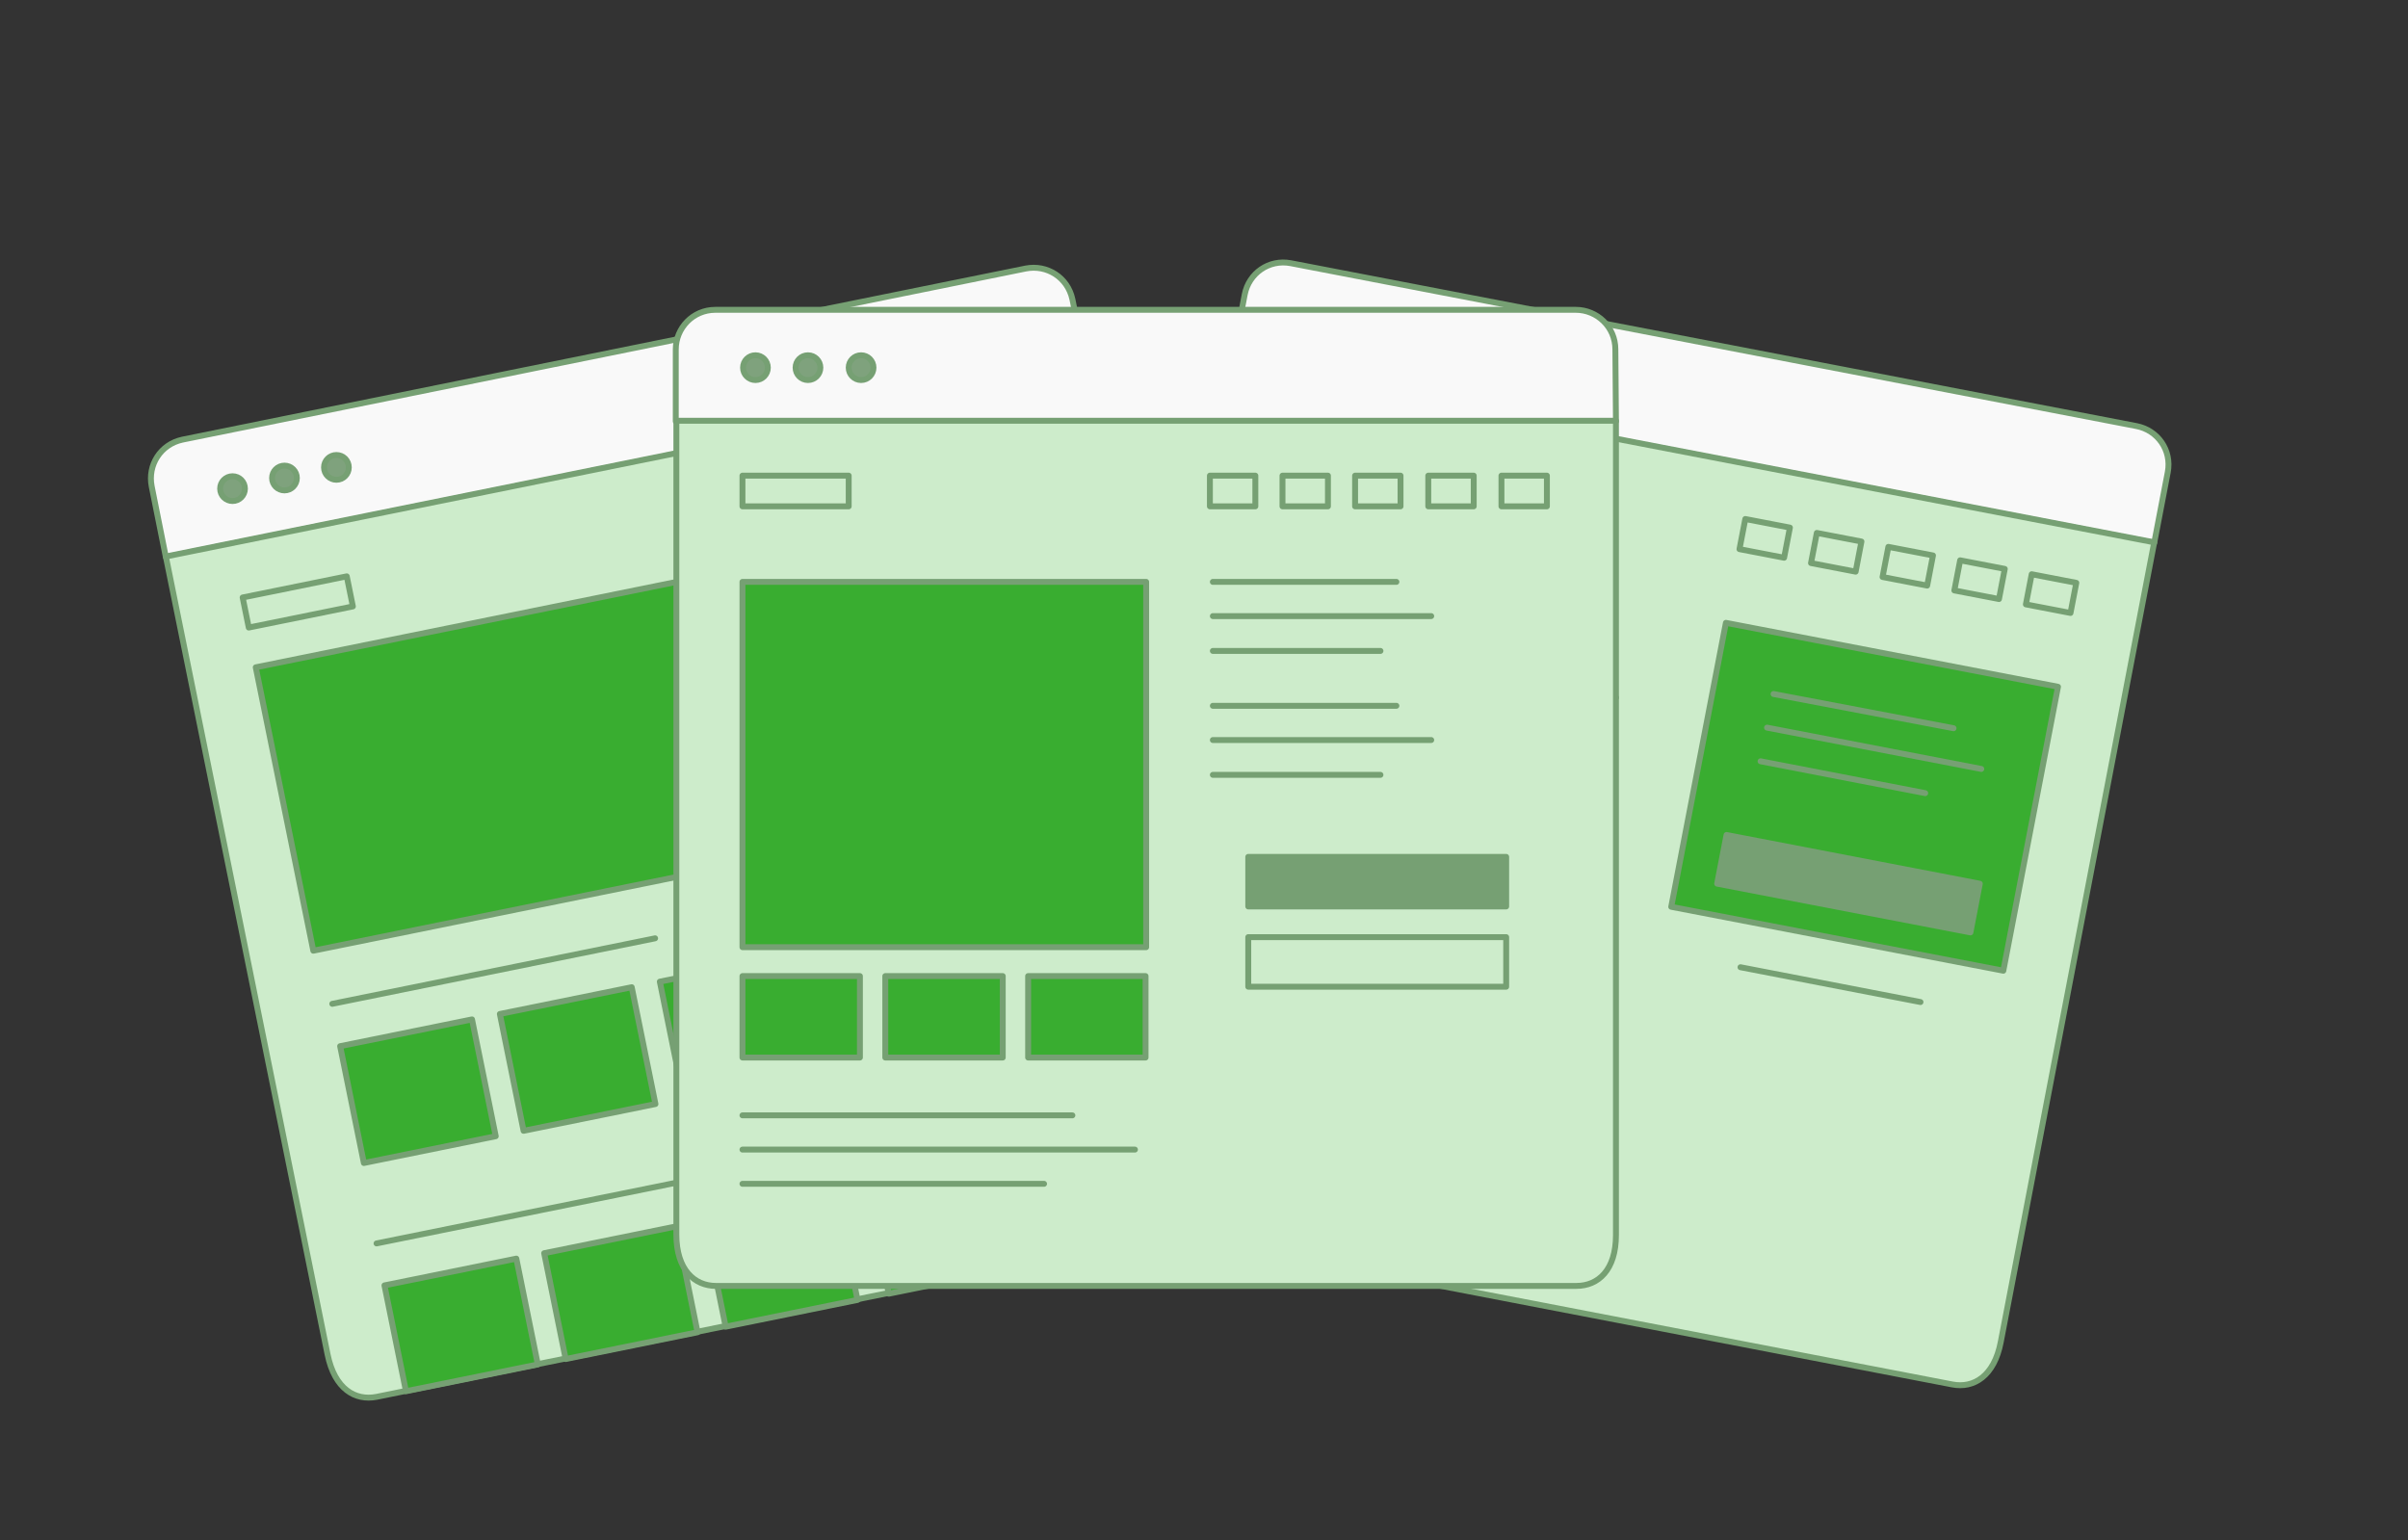 <?xml version="1.0" encoding="utf-8"?>
<!-- Generator: Adobe Illustrator 18.1.1, SVG Export Plug-In . SVG Version: 6.00 Build 0)  -->
<svg version="1.1" id="Layer_1" xmlns="http://www.w3.org/2000/svg" xmlns:xlink="http://www.w3.org/1999/xlink" x="0px" y="0px"
	 viewBox="0 0 408 261" enable-background="new 0 0 408 261" xml:space="preserve">
<rect x="0" y="0" width="408" height="261" fill="#333333" stroke="none"/>
<path fill="#F9F9F9" stroke="#76a073" stroke-linecap="round" stroke-linejoin="round" stroke-miterlimit="10" d="M184.2,62.8
	L28.1,94.4l-2.4-12c-0.7-3.6,1.5-7.1,5.2-7.9l142.9-29c3.6-0.7,7.1,1.5,7.9,5.2L184.2,62.8L184.2,62.8z"/>
<path fill="#cdeccb" stroke="#76a073" stroke-linecap="round" stroke-linejoin="round" stroke-miterlimit="10" d="M206.7,207.7
	l-142.9,29c-3.6,0.7-7.1-1.3-8.3-7.2L28.1,94.3l156-31.6l27.4,135.2C212.7,203.7,210.3,206.9,206.7,207.7z"/>
<circle fill="#7fa27d" stroke="#76a073" stroke-linecap="round" stroke-linejoin="round" stroke-miterlimit="10" cx="39.4" cy="82.8" r="2.1"/>
<circle fill="#7fa27d" stroke="#76a073" stroke-linecap="round" stroke-linejoin="round" stroke-miterlimit="10" cx="48.2" cy="81" r="2.1"/>
<circle fill="#7fa27d" stroke="#76a073" stroke-linecap="round" stroke-linejoin="round" stroke-miterlimit="10" cx="57" cy="79.2" r="2.1"/>
<rect x="46.9" y="99" transform="matrix(-0.98 0.199 -0.199 -0.98 252.421 221.642)" fill="#39ad30" stroke="#76a073" stroke-linecap="round" stroke-linejoin="round" stroke-miterlimit="10" width="136.4" height="49"/>
<rect x="59.5" y="174.7" transform="matrix(-0.98 0.199 -0.199 -0.98 177.071 351.902)" fill="#39ad30" stroke="#76a073" stroke-linecap="round" stroke-linejoin="round" stroke-miterlimit="10" width="22.8" height="20.2"/>
<rect x="86.5" y="169.2" transform="matrix(-0.98 0.199 -0.199 -0.98 229.497 335.684)" fill="#39ad30" stroke="#76a073" stroke-linecap="round" stroke-linejoin="round" stroke-miterlimit="10" width="22.8" height="20.2"/>
<rect x="113.6" y="163.7" transform="matrix(-0.98 0.199 -0.199 -0.98 282.065 319.422)" fill="#39ad30" stroke="#76a073" stroke-linecap="round" stroke-linejoin="round" stroke-miterlimit="10" width="22.8" height="20.2"/>
<rect x="141.2" y="158.1" transform="matrix(-0.98 0.199 -0.199 -0.98 335.633 302.851)" fill="#39ad30" stroke="#76a073" stroke-linecap="round" stroke-linejoin="round" stroke-miterlimit="10" width="22.8" height="20.2"/>
<rect x="168.3" y="152.6" transform="matrix(-0.98 0.199 -0.199 -0.98 388.677 286.442)" fill="#39ad30" stroke="#76a073" stroke-linecap="round" stroke-linejoin="round" stroke-miterlimit="10" width="23.4" height="20.2"/>
<line fill="none" stroke="#76a073" stroke-linecap="round" stroke-linejoin="round" stroke-miterlimit="10" x1="56.3" y1="170.1" x2="111" y2="159"/>
<rect x="66.9" y="215.3" transform="matrix(-0.98 0.199 -0.199 -0.98 199.534 428.89)" fill="#39ad30" stroke="#76a073" stroke-linecap="round" stroke-linejoin="round" stroke-miterlimit="10" width="22.8" height="18.3"/>
<rect x="93.9" y="209.8" transform="matrix(-0.98 0.199 -0.199 -0.98 251.96 412.672)" fill="#39ad30" stroke="#76a073" stroke-linecap="round" stroke-linejoin="round" stroke-miterlimit="10" width="22.8" height="18.3"/>
<rect x="121" y="204.3" transform="matrix(-0.98 0.199 -0.199 -0.98 304.528 396.41)" fill="#39ad30" stroke="#76a073" stroke-linecap="round" stroke-linejoin="round" stroke-miterlimit="10" width="22.8" height="18.3"/>
<rect x="148.6" y="198.7" transform="matrix(-0.98 0.199 -0.199 -0.98 358.097 379.839)" fill="#39ad30" stroke="#76a073" stroke-linecap="round" stroke-linejoin="round" stroke-miterlimit="10" width="22.8" height="18.3"/>
<rect x="175.6" y="193.2" transform="matrix(-0.98 0.199 -0.199 -0.98 411.14 363.43)" fill="#39ad30" stroke="#76a073" stroke-linecap="round" stroke-linejoin="round" stroke-miterlimit="10" width="23.4" height="18.3"/>
<line fill="none" stroke="#76a073" stroke-linecap="round" stroke-linejoin="round" stroke-miterlimit="10" x1="63.8" y1="210.7" x2="118.6" y2="199.6"/>
<rect x="41.4" y="99.4" transform="matrix(-0.98 0.199 -0.199 -0.98 120.141 191.932)" fill="none" stroke="#76a073" stroke-linecap="round" stroke-linejoin="round" stroke-miterlimit="10" width="18" height="5.2"/>
<g>

		<rect x="167.5" y="74.9" transform="matrix(-0.98 0.199 -0.199 -0.98 354.766 119.352)" fill="none" stroke="#76a073" stroke-linecap="round" stroke-linejoin="round" stroke-miterlimit="10" width="7.7" height="5.2"/>

		<rect x="155.4" y="77.3" transform="matrix(-0.98 0.199 -0.199 -0.98 331.316 126.606)" fill="none" stroke="#76a073" stroke-linecap="round" stroke-linejoin="round" stroke-miterlimit="10" width="7.7" height="5.2"/>

		<rect x="143.3" y="79.8" transform="matrix(-0.98 0.199 -0.199 -0.98 307.742 133.899)" fill="none" stroke="#76a073" stroke-linecap="round" stroke-linejoin="round" stroke-miterlimit="10" width="7.7" height="5.2"/>

		<rect x="131.2" y="82.2" transform="matrix(-0.98 0.199 -0.199 -0.98 284.292 141.153)" fill="none" stroke="#76a073" stroke-linecap="round" stroke-linejoin="round" stroke-miterlimit="10" width="7.7" height="5.2"/>

		<rect x="119.1" y="84.7" transform="matrix(-0.98 0.199 -0.199 -0.98 260.842 148.407)" fill="none" stroke="#76a073" stroke-linecap="round" stroke-linejoin="round" stroke-miterlimit="10" width="7.7" height="5.2"/>
</g>
<path fill="#F9F9F9" stroke="#76a073" stroke-linecap="round" stroke-linejoin="round" stroke-miterlimit="10" d="M365,92
	L208.6,61.9l2.3-12c0.7-3.6,4.1-6,7.8-5.3L362,72.2c3.6,0.7,6,4.1,5.3,7.8L365,92L365,92z"/>
<path fill="#cdeccb" stroke="#76a073" stroke-linecap="round" stroke-linejoin="round" stroke-miterlimit="10" d="M330.8,234.6
	L187.6,207c-3.6-0.7-6.1-3.9-4.9-9.8l26-135.4L365,91.9L339,227.4C337.9,233.2,334.4,235.3,330.8,234.6z"/>
<circle fill="#7fa27d" stroke="#76a073" stroke-linecap="round" stroke-linejoin="round" stroke-miterlimit="10" cx="223.6" cy="55.5" r="2.1"/>
<circle fill="#7fa27d" stroke="#76a073" stroke-linecap="round" stroke-linejoin="round" stroke-miterlimit="10" cx="232.4" cy="57.2" r="2.1"/>
<circle fill="#7fa27d" stroke="#76a073" stroke-linecap="round" stroke-linejoin="round" stroke-miterlimit="10" cx="241.2" cy="58.9" r="2.1"/>
<rect x="217.3" y="74.7" transform="matrix(-0.982 -0.189 0.189 -0.982 434.007 195.973)" fill="none" stroke="#76a073" stroke-linecap="round" stroke-linejoin="round" stroke-miterlimit="10" width="18" height="5.2"/>
<g>

		<rect x="343.7" y="98" transform="matrix(-0.982 -0.189 0.189 -0.982 669.808 265.063)" fill="none" stroke="#76a073" stroke-linecap="round" stroke-linejoin="round" stroke-miterlimit="10" width="7.7" height="5.2"/>

		<rect x="331.6" y="95.7" transform="matrix(-0.982 -0.189 0.189 -0.982 646.241 258.158)" fill="none" stroke="#76a073" stroke-linecap="round" stroke-linejoin="round" stroke-miterlimit="10" width="7.7" height="5.2"/>

		<rect x="319.4" y="93.3" transform="matrix(-0.982 -0.189 0.189 -0.982 622.549 251.216)" fill="none" stroke="#76a073" stroke-linecap="round" stroke-linejoin="round" stroke-miterlimit="10" width="7.7" height="5.2"/>

		<rect x="307.3" y="91" transform="matrix(-0.982 -0.189 0.189 -0.982 598.981 244.311)" fill="none" stroke="#76a073" stroke-linecap="round" stroke-linejoin="round" stroke-miterlimit="10" width="7.7" height="5.2"/>

		<rect x="295.2" y="88.7" transform="matrix(-0.982 -0.189 0.189 -0.982 575.414 237.405)" fill="none" stroke="#76a073" stroke-linecap="round" stroke-linejoin="round" stroke-miterlimit="10" width="7.7" height="5.2"/>
</g>
<rect x="211.5" y="101.1" transform="matrix(-0.982 -0.189 0.189 -0.982 418.443 255.989)" fill="#39ad30" stroke="#76a073" stroke-linecap="round" stroke-linejoin="round" stroke-miterlimit="10" width="19.9" height="13.8"/>
<line fill="none" stroke="#76a073" stroke-linecap="round" stroke-linejoin="round" stroke-miterlimit="10" x1="238.6" y1="105.5" x2="269.1" y2="111.4"/>
<line fill="none" stroke="#76a073" stroke-linecap="round" stroke-linejoin="round" stroke-miterlimit="10" x1="237.5" y1="111.2" x2="273.8" y2="118.2"/>
<rect x="208" y="119.2" transform="matrix(-0.982 -0.189 0.189 -0.982 408.143 291.14)" fill="#39ad30" stroke="#76a073" stroke-linecap="round" stroke-linejoin="round" stroke-miterlimit="10" width="19.9" height="13.8"/>
<line fill="none" stroke="#76a073" stroke-linecap="round" stroke-linejoin="round" stroke-miterlimit="10" x1="235.1" y1="123.6" x2="265.7" y2="129.4"/>
<line fill="none" stroke="#76a073" stroke-linecap="round" stroke-linejoin="round" stroke-miterlimit="10" x1="234" y1="129.3" x2="270.3" y2="136.3"/>
<rect x="204.1" y="139.1" transform="matrix(-0.982 -0.189 0.189 -0.982 396.793 329.878)" fill="#39ad30" stroke="#76a073" stroke-linecap="round" stroke-linejoin="round" stroke-miterlimit="10" width="19.9" height="13.8"/>
<line fill="none" stroke="#76a073" stroke-linecap="round" stroke-linejoin="round" stroke-miterlimit="10" x1="231.3" y1="143.5" x2="261.8" y2="149.3"/>
<line fill="none" stroke="#76a073" stroke-linecap="round" stroke-linejoin="round" stroke-miterlimit="10" x1="230.2" y1="149.2" x2="266.5" y2="156.2"/>
<rect x="200.1" y="160" transform="matrix(-0.982 -0.189 0.189 -0.982 384.908 370.439)" fill="#39ad30" stroke="#76a073" stroke-linecap="round" stroke-linejoin="round" stroke-miterlimit="10" width="19.9" height="13.8"/>
<line fill="none" stroke="#76a073" stroke-linecap="round" stroke-linejoin="round" stroke-miterlimit="10" x1="227.3" y1="164.3" x2="257.8" y2="170.2"/>
<line fill="none" stroke="#76a073" stroke-linecap="round" stroke-linejoin="round" stroke-miterlimit="10" x1="226.2" y1="170.1" x2="262.5" y2="177"/>
<rect x="196" y="181.4" transform="matrix(-0.982 -0.189 0.189 -0.982 372.717 412.047)" fill="#39ad30" stroke="#76a073" stroke-linecap="round" stroke-linejoin="round" stroke-miterlimit="10" width="19.9" height="13.8"/>
<line fill="none" stroke="#76a073" stroke-linecap="round" stroke-linejoin="round" stroke-miterlimit="10" x1="223.2" y1="185.7" x2="253.7" y2="191.6"/>
<line fill="none" stroke="#76a073" stroke-linecap="round" stroke-linejoin="round" stroke-miterlimit="10" x1="222.1" y1="191.4" x2="258.4" y2="198.4"/>
<line fill="none" stroke="#76a073" stroke-linecap="round" stroke-linejoin="round" stroke-miterlimit="10" x1="214.5" y1="90.2" x2="269.3" y2="100.7"/>
<rect x="287.3" y="110.7" transform="matrix(-0.982 -0.189 0.189 -0.982 600.641 327.497)" fill="#39ad30" stroke="#76a073" stroke-linecap="round" stroke-linejoin="round" stroke-miterlimit="10" width="57.3" height="49"/>
<g>

		<rect x="291.3" y="145.6" transform="matrix(-0.982 -0.189 0.189 -0.982 592.399 356.033)" fill="#76a073" stroke="#76a073" stroke-linecap="round" stroke-linejoin="round" stroke-miterlimit="10" width="43.7" height="8.4"/>
</g>
<line fill="none" stroke="#76a073" stroke-linecap="round" stroke-linejoin="round" stroke-miterlimit="10" x1="300.5" y1="117.6" x2="331" y2="123.4"/>
<line fill="none" stroke="#76a073" stroke-linecap="round" stroke-linejoin="round" stroke-miterlimit="10" x1="298.3" y1="129" x2="326.2" y2="134.4"/>
<line fill="none" stroke="#76a073" stroke-linecap="round" stroke-linejoin="round" stroke-miterlimit="10" x1="299.4" y1="123.3" x2="335.7" y2="130.3"/>
<line fill="none" stroke="#76a073" stroke-linecap="round" stroke-linejoin="round" stroke-miterlimit="10" x1="294.9" y1="163.9" x2="325.4" y2="169.8"/>
<path fill="#F9F9F9" stroke="#76a073" stroke-linecap="round" stroke-linejoin="round" stroke-miterlimit="10" d="M273.8,71.4H114.5
	V59.2c0-3.6,2.9-6.7,6.7-6.7H267c3.6,0,6.7,2.9,6.7,6.7L273.8,71.4L273.8,71.4z"/>
<path fill="#cdeccb" stroke="#76a073" stroke-linecap="round" stroke-linejoin="round" stroke-miterlimit="10" d="M267.1,217.9
	H121.3c-3.6,0-6.7-2.7-6.7-8.7V71.3h159.2v138C273.8,215.2,270.8,217.9,267.1,217.9z"/>
<circle fill="#7fa27d" stroke="#76a073" stroke-linecap="round" stroke-linejoin="round" stroke-miterlimit="10" cx="128" cy="62.3" r="2.1"/>
<circle fill="#7fa27d" stroke="#76a073" stroke-linecap="round" stroke-linejoin="round" stroke-miterlimit="10" cx="136.9" cy="62.3" r="2.1"/>
<circle fill="#7fa27d" stroke="#76a073" stroke-linecap="round" stroke-linejoin="round" stroke-miterlimit="10" cx="145.9" cy="62.3" r="2.1"/>
<rect x="125.8" y="80.6" fill="none" stroke="#76a073" stroke-linecap="round" stroke-linejoin="round" stroke-miterlimit="10" width="18" height="5.2"/>
<g>

		<rect x="254.4" y="80.6" fill="none" stroke="#76a073" stroke-linecap="round" stroke-linejoin="round" stroke-miterlimit="10" width="7.7" height="5.2"/>

		<rect x="242" y="80.6" fill="none" stroke="#76a073" stroke-linecap="round" stroke-linejoin="round" stroke-miterlimit="10" width="7.7" height="5.2"/>

		<rect x="229.6" y="80.6" fill="none" stroke="#76a073" stroke-linecap="round" stroke-linejoin="round" stroke-miterlimit="10" width="7.7" height="5.2"/>

		<rect x="217.3" y="80.6" fill="none" stroke="#76a073" stroke-linecap="round" stroke-linejoin="round" stroke-miterlimit="10" width="7.7" height="5.2"/>

		<rect x="205" y="80.6" fill="none" stroke="#76a073" stroke-linecap="round" stroke-linejoin="round" stroke-miterlimit="10" width="7.7" height="5.2"/>
</g>
<rect x="125.8" y="98.6" fill="#39ad30" stroke="#76a073" stroke-linecap="round" stroke-linejoin="round" stroke-miterlimit="10" width="68.4" height="61.9"/>
<rect x="125.8" y="165.4" fill="#39ad30" stroke="#76a073" stroke-linecap="round" stroke-linejoin="round" stroke-miterlimit="10" width="19.9" height="13.8"/>
<rect x="150" y="165.4" fill="#39ad30" stroke="#76a073" stroke-linecap="round" stroke-linejoin="round" stroke-miterlimit="10" width="19.9" height="13.8"/>
<rect x="174.2" y="165.4" fill="#39ad30" stroke="#76a073" stroke-linecap="round" stroke-linejoin="round" stroke-miterlimit="10" width="19.9" height="13.8"/>
<line fill="none" stroke="#76a073" stroke-linecap="round" stroke-linejoin="round" stroke-miterlimit="10" x1="205.5" y1="98.6" x2="236.6" y2="98.6"/>
<line fill="none" stroke="#76a073" stroke-linecap="round" stroke-linejoin="round" stroke-miterlimit="10" x1="205.5" y1="110.3" x2="233.9" y2="110.3"/>
<line fill="none" stroke="#76a073" stroke-linecap="round" stroke-linejoin="round" stroke-miterlimit="10" x1="205.5" y1="104.4" x2="242.5" y2="104.4"/>
<line fill="none" stroke="#76a073" stroke-linecap="round" stroke-linejoin="round" stroke-miterlimit="10" x1="205.5" y1="119.6" x2="236.6" y2="119.6"/>
<line fill="none" stroke="#76a073" stroke-linecap="round" stroke-linejoin="round" stroke-miterlimit="10" x1="205.5" y1="131.3" x2="233.9" y2="131.3"/>
<line fill="none" stroke="#76a073" stroke-linecap="round" stroke-linejoin="round" stroke-miterlimit="10" x1="205.5" y1="125.4" x2="242.5" y2="125.4"/>
<line fill="none" stroke="#76a073" stroke-linecap="round" stroke-linejoin="round" stroke-miterlimit="10" x1="125.8" y1="189" x2="181.7" y2="189"/>
<line fill="none" stroke="#76a073" stroke-linecap="round" stroke-linejoin="round" stroke-miterlimit="10" x1="125.8" y1="200.6" x2="176.9" y2="200.6"/>
<line fill="none" stroke="#76a073" stroke-linecap="round" stroke-linejoin="round" stroke-miterlimit="10" x1="125.8" y1="194.8" x2="192.3" y2="194.8"/>
<g>

		<rect x="211.5" y="145.2" fill="#76a073" stroke="#76a073" stroke-linecap="round" stroke-linejoin="round" stroke-miterlimit="10" width="43.7" height="8.4"/>
</g>
<g>

		<rect x="211.5" y="158.8" fill="none" stroke="#76a073" stroke-linecap="round" stroke-linejoin="round" stroke-miterlimit="10" width="43.7" height="8.4"/>
</g>
</svg>
